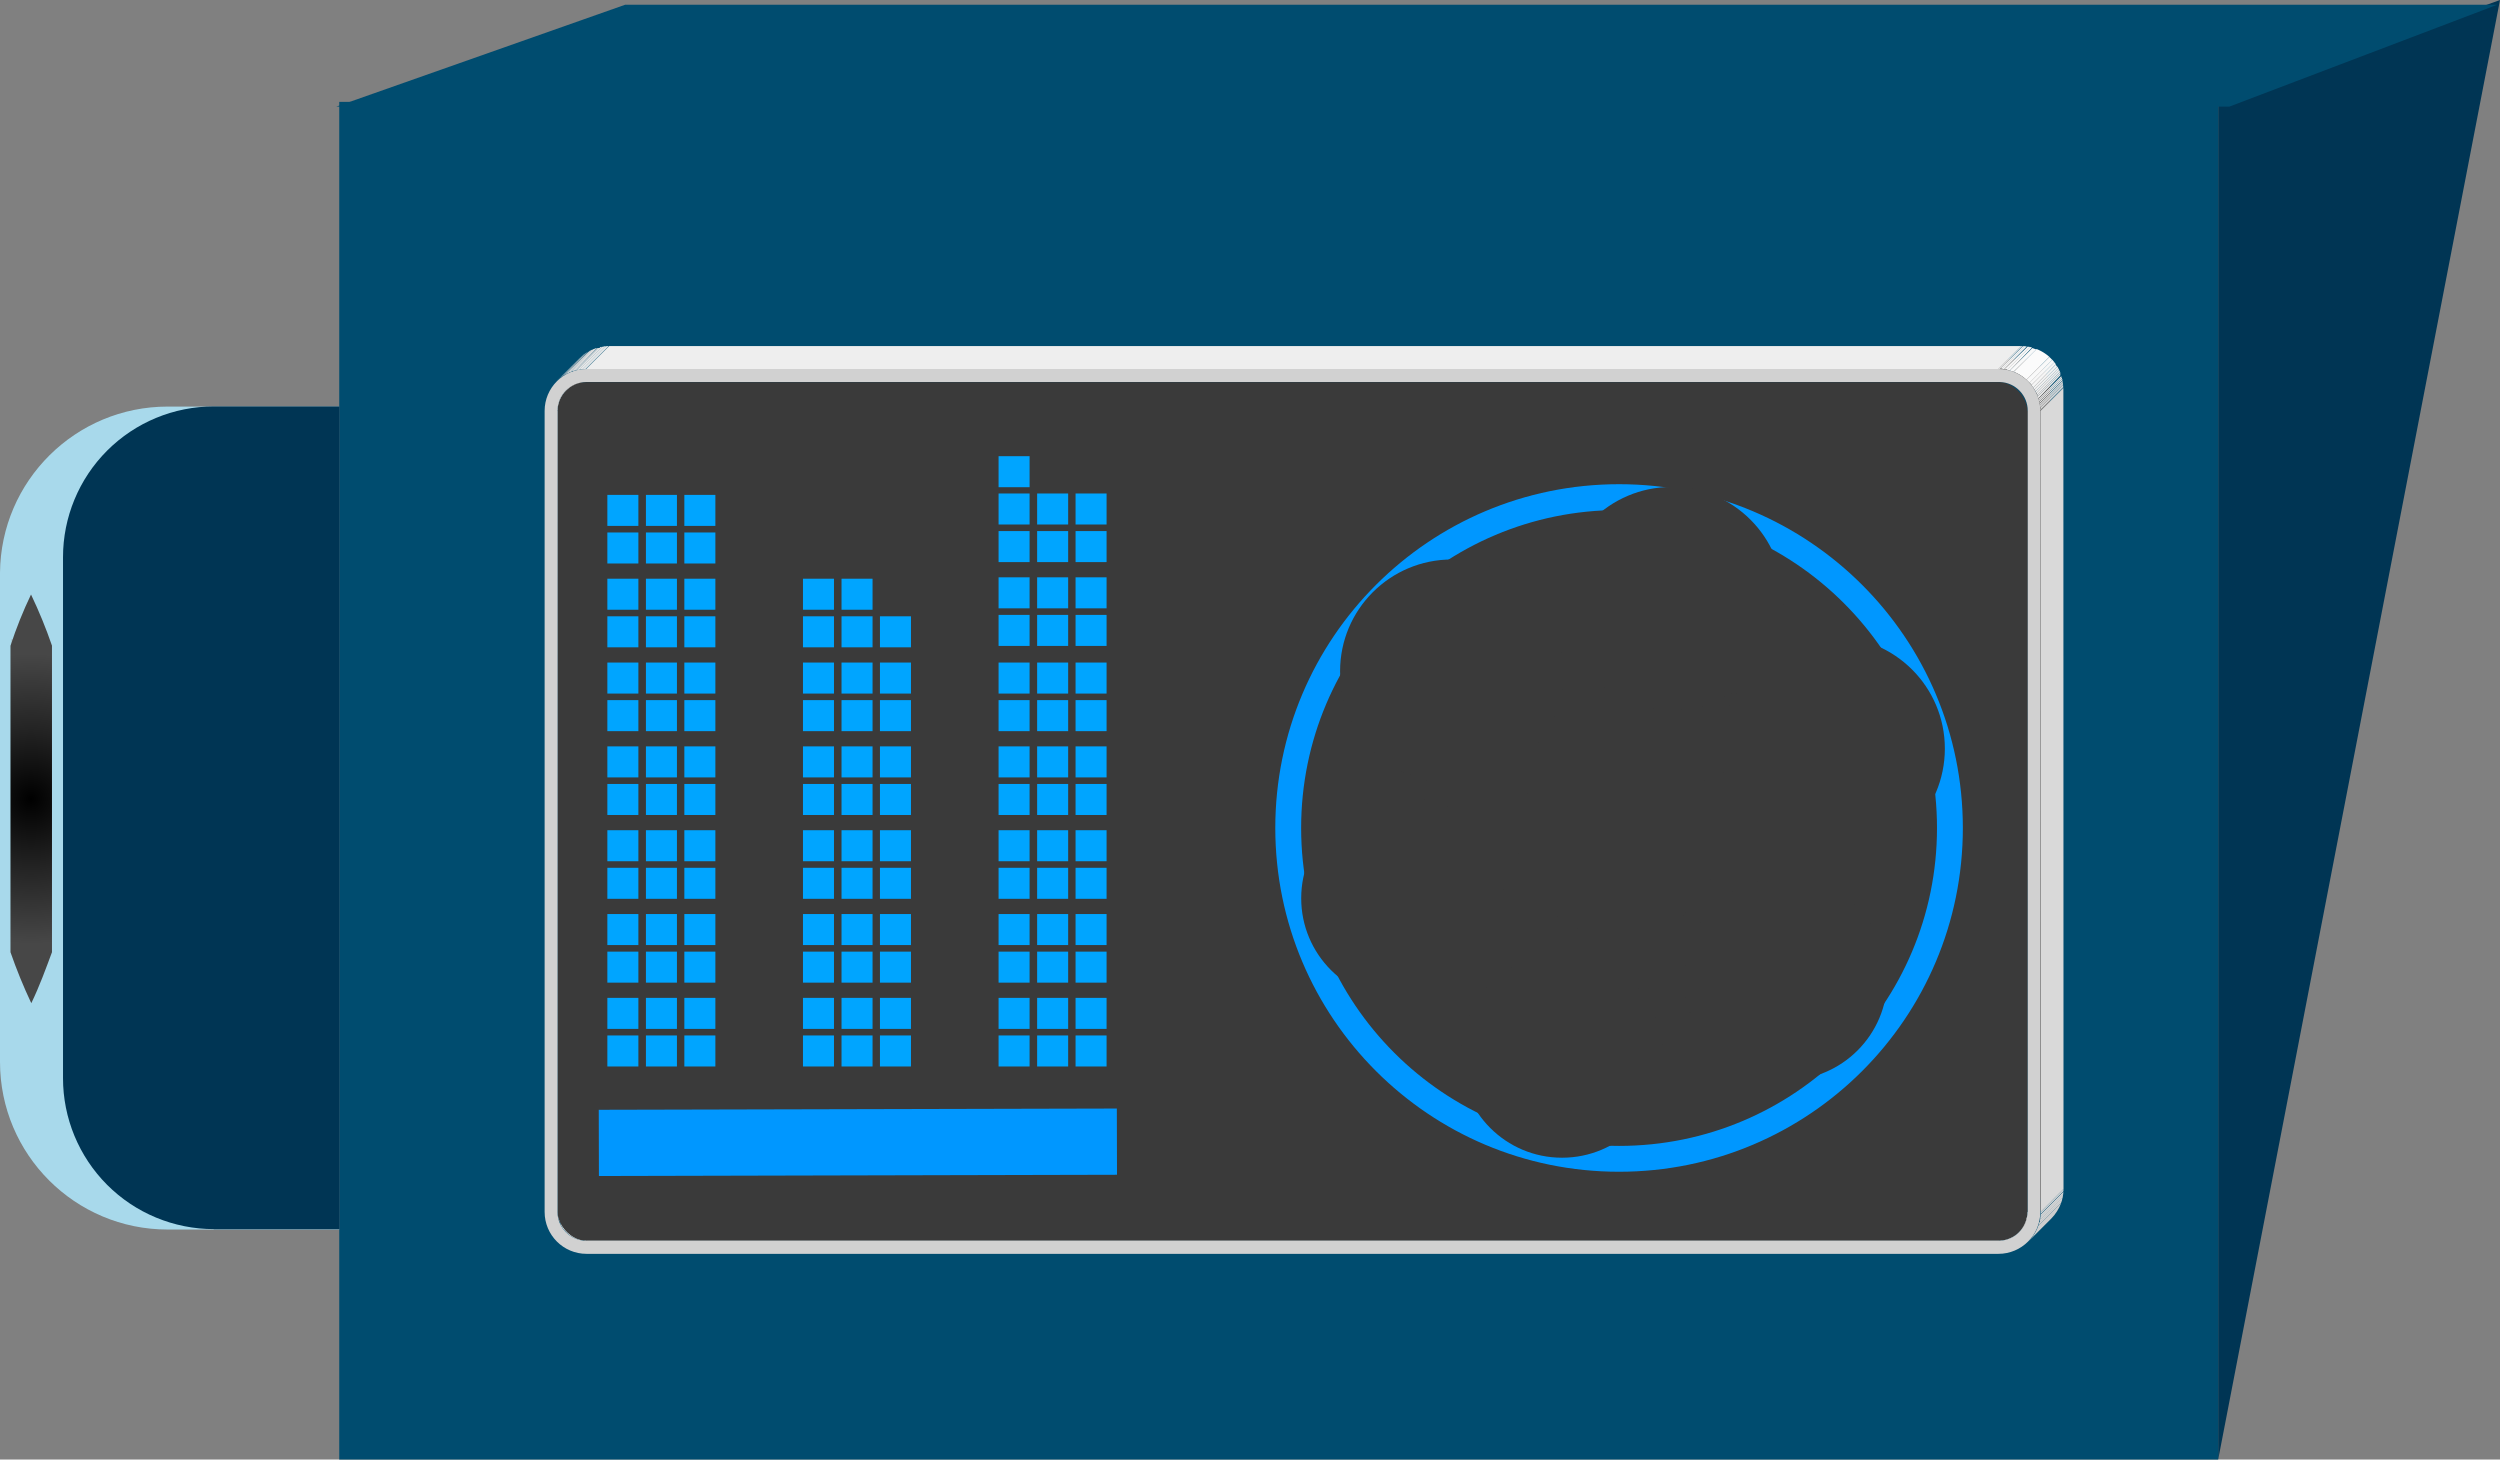 <svg id="e5bzltuqycpk1"
    xmlns="http://www.w3.org/2000/svg"
    xmlns:xlink="http://www.w3.org/1999/xlink" viewBox="0 0 178.93 104.46" shape-rendering="geometricPrecision" text-rendering="geometricPrecision">
    <rect x="0" y="0" width="178.93" height="104.46" fill="#808080" stroke="none"/>
    <style><![CDATA[#e5bzltuqycpk192 {animation: e5bzltuqycpk192_c_o 2000ms linear infinite normal forwards}@keyframes e5bzltuqycpk192_c_o { 0% {opacity: 1;animation-timing-function: step-end} 15% {opacity: 0;animation-timing-function: step-end} 30% {opacity: 1;animation-timing-function: step-end} 57% {opacity: 1;animation-timing-function: step-end} 72% {opacity: 0;animation-timing-function: step-end} 87% {opacity: 1} 100% {opacity: 1} }#e5bzltuqycpk199 {animation: e5bzltuqycpk199_c_o 2000ms linear infinite normal forwards}@keyframes e5bzltuqycpk199_c_o { 0% {opacity: 1} 9.5% {opacity: 1} 10% {opacity: 1;animation-timing-function: step-end} 25% {opacity: 0;animation-timing-function: step-end} 40% {opacity: 1;animation-timing-function: step-end} 65% {opacity: 1} 65.5% {opacity: 1;animation-timing-function: step-end} 80.5% {opacity: 0;animation-timing-function: step-end} 95.5% {opacity: 1} 100% {opacity: 1} }#e5bzltuqycpk206 {animation: e5bzltuqycpk206_c_o 2000ms linear infinite normal forwards}@keyframes e5bzltuqycpk206_c_o { 0% {opacity: 1} 20% {opacity: 1} 20.5% {opacity: 1;animation-timing-function: step-end} 35.5% {opacity: 0;animation-timing-function: step-end} 50.5% {opacity: 1} 100% {opacity: 1} }#e5bzltuqycpk213 {animation: e5bzltuqycpk213_c_o 2000ms linear infinite normal forwards}@keyframes e5bzltuqycpk213_c_o { 0% {opacity: 1} 10% {opacity: 1} 10.5% {opacity: 1;animation-timing-function: step-end} 25.5% {opacity: 0;animation-timing-function: step-end} 40.5% {opacity: 1;animation-timing-function: step-end} 65% {opacity: 1} 65.5% {opacity: 1;animation-timing-function: step-end} 80.5% {opacity: 0;animation-timing-function: step-end} 95.5% {opacity: 1} 100% {opacity: 1} }#e5bzltuqycpk220 {animation: e5bzltuqycpk220_c_o 2000ms linear infinite normal forwards}@keyframes e5bzltuqycpk220_c_o { 0% {opacity: 1} 17% {opacity: 1} 37% {opacity: 1} 37.5% {opacity: 1;animation-timing-function: step-end} 52.5% {opacity: 0;animation-timing-function: step-end} 67.5% {opacity: 1} 100% {opacity: 1} }#e5bzltuqycpk227 {animation: e5bzltuqycpk227_c_o 2000ms linear infinite normal forwards}@keyframes e5bzltuqycpk227_c_o { 0% {opacity: 1} 15% {opacity: 1} 15.5% {opacity: 1;animation-timing-function: step-end} 23% {opacity: 1} 30.5% {opacity: 0;animation-timing-function: step-end} 45.5% {opacity: 1} 100% {opacity: 1} }#e5bzltuqycpk234 {animation: e5bzltuqycpk234_c_o 2000ms linear infinite normal forwards}@keyframes e5bzltuqycpk234_c_o { 0% {opacity: 1} 20% {opacity: 1} 20.5% {opacity: 1;animation-timing-function: step-end} 35.5% {opacity: 0;animation-timing-function: step-end} 50.5% {opacity: 1} 100% {opacity: 1} }#e5bzltuqycpk306 {animation: e5bzltuqycpk306_c_o 2000ms linear infinite normal forwards}@keyframes e5bzltuqycpk306_c_o { 0% {opacity: 1} 0.5% {opacity: 1;animation-timing-function: step-end} 15.5% {opacity: 0;animation-timing-function: step-end} 30.5% {opacity: 1;animation-timing-function: step-end} 55% {opacity: 1} 55.5% {opacity: 1;animation-timing-function: step-end} 70.5% {opacity: 0;animation-timing-function: step-end} 85.5% {opacity: 1} 100% {opacity: 1} }#e5bzltuqycpk328 {animation: e5bzltuqycpk328_c_o 2000ms linear infinite normal forwards}@keyframes e5bzltuqycpk328_c_o { 0% {opacity: 1} 10% {opacity: 1;animation-timing-function: step-end} 25% {opacity: 0;animation-timing-function: step-end} 40% {opacity: 1} 100% {opacity: 1} }#e5bzltuqycpk329 {animation: e5bzltuqycpk329_c_o 2000ms linear infinite normal forwards}@keyframes e5bzltuqycpk329_c_o { 0% {opacity: 1} 50% {opacity: 1;animation-timing-function: step-end} 65% {opacity: 0;animation-timing-function: step-end} 80% {opacity: 1} 100% {opacity: 1} }#e5bzltuqycpk330 {animation: e5bzltuqycpk330_c_o 2000ms linear infinite normal forwards}@keyframes e5bzltuqycpk330_c_o { 0% {opacity: 1;animation-timing-function: step-end} 15% {opacity: 0;animation-timing-function: step-end} 30% {opacity: 1} 100% {opacity: 1} }#e5bzltuqycpk331 {animation: e5bzltuqycpk331_c_o 2000ms linear infinite normal forwards}@keyframes e5bzltuqycpk331_c_o { 0% {opacity: 1} 60% {opacity: 1;animation-timing-function: step-end} 75% {opacity: 0;animation-timing-function: step-end} 90% {opacity: 1} 100% {opacity: 1} }#e5bzltuqycpk332 {animation: e5bzltuqycpk332_c_o 2000ms linear infinite normal forwards}@keyframes e5bzltuqycpk332_c_o { 0% {opacity: 1} 20% {opacity: 1;animation-timing-function: step-end} 35% {opacity: 0;animation-timing-function: step-end} 50% {opacity: 1} 100% {opacity: 1} }#e5bzltuqycpk333 {animation: e5bzltuqycpk333_c_o 2000ms linear infinite normal forwards}@keyframes e5bzltuqycpk333_c_o { 0% {opacity: 1} 40% {opacity: 1;animation-timing-function: step-end} 55% {opacity: 0;animation-timing-function: step-end} 70% {opacity: 1} 100% {opacity: 1} }#e5bzltuqycpk334 {animation: e5bzltuqycpk334_c_o 2000ms linear infinite normal forwards}@keyframes e5bzltuqycpk334_c_o { 0% {opacity: 1} 30% {opacity: 1;animation-timing-function: step-end} 45% {opacity: 0;animation-timing-function: step-end} 60% {opacity: 1} 100% {opacity: 1} }]]></style>
    <defs>
        <radialGradient id="e5bzltuqycpk190-fill" cx="0" cy="0" r="10.4" spreadMethod="pad" gradientUnits="userSpaceOnUse" gradientTransform="matrix(1 0 0 -1 424.4 505.43)">
            <stop id="e5bzltuqycpk190-fill-0" offset="0%" stop-color="rgb(0,0,0)"/>
            <stop id="e5bzltuqycpk190-fill-1" offset="47%" stop-color="rgb(35,35,35)"/>
            <stop id="e5bzltuqycpk190-fill-2" offset="100%" stop-color="rgb(71,71,71)"/>
        </radialGradient>
    </defs>
    <polygon id="e5bzltuqycpk2" points="178.93,0 158.76,104.46 158.76,7.29 178.93,0" fill="rgb(0,53,84)" stroke="none" stroke-width="1"/>
    <rect id="e5bzltuqycpk3" width="134.48" height="97.17" rx="0" ry="0" transform="matrix(1 0 0 1 24.28 7.29)" fill="rgb(0,76,111)" stroke="none" stroke-width="1"/>
    <g id="e5bzltuqycpk4" clip-path="url(#e5bzltuqycpk29)">
        <g id="e5bzltuqycpk5">
            <path id="e5bzltuqycpk6" d="M462.1,535L463.74,533.36L463.74,533.43L462.1,535.07L462.1,535" transform="matrix(1 0 0 1 -422.18 -448.26)" fill="rgb(218,218,218)" stroke="none" stroke-width="1"/>
            <path id="e5bzltuqycpk7" d="M462.1,535.07L463.74,533.43L463.74,533.53L462.1,535.17L462.1,535.07" transform="matrix(1 0 0 1 -422.18 -448.26)" fill="rgb(220,220,220)" stroke="none" stroke-width="1"/>
            <path id="e5bzltuqycpk8" d="M462.1,535.17L463.74,533.53L463.74,533.62L462.1,535.26L462.1,535.17" transform="matrix(1 0 0 1 -422.18 -448.26)" fill="rgb(222,222,222)" stroke="none" stroke-width="1"/>
            <path id="e5bzltuqycpk9" d="M462.11,535.26L463.75,533.62L463.75,533.71L462.11,535.35L462.11,535.26" transform="matrix(1 0 0 1 -422.18 -448.26)" fill="rgb(224,224,224)" stroke="none" stroke-width="1"/>
            <path id="e5bzltuqycpk10" d="M462.13,535.35L463.77,533.71L463.77,533.8L462.14,535.44C462.13,535.411,462.13,535.379,462.14,535.35" transform="matrix(1 0 0 1 -422.18 -448.26)" fill="rgb(226,226,226)" stroke="none" stroke-width="1"/>
            <path id="e5bzltuqycpk11" d="M462.15,535.44L463.78,533.8L463.78,533.89L462.14,535.53C462.13,535.501,462.13,535.469,462.14,535.44" transform="matrix(1 0 0 1 -422.18 -448.26)" fill="rgb(228,228,228)" stroke="none" stroke-width="1"/>
            <path id="e5bzltuqycpk12" d="M462.17,535.53L463.81,533.89C463.8,533.919,463.8,533.951,463.81,533.98L462.17,535.62L462.17,535.53" transform="matrix(1 0 0 1 -422.18 -448.26)" fill="rgb(231,231,231)" stroke="none" stroke-width="1"/>
            <path id="e5bzltuqycpk13" d="M462.19,535.62L463.83,533.98L463.83,534.06L462.19,535.7L462.19,535.62" transform="matrix(1 0 0 1 -422.18 -448.26)" fill="rgb(233,233,233)" stroke="none" stroke-width="1"/>
            <path id="e5bzltuqycpk14" d="M462.22,535.7L463.86,534.06L463.86,534.15L462.31,535.81C462.3,535.781,462.3,535.749,462.31,535.72" transform="matrix(1 0 0 1 -422.18 -448.26)" fill="rgb(235,235,235)" stroke="none" stroke-width="1"/>
            <path id="e5bzltuqycpk15" d="M462.31,535.81L463.94,534.17L463.94,534.26L462.31,535.88C462.3,535.851,462.3,535.819,462.31,535.79" transform="matrix(1 0 0 1 -422.18 -448.26)" fill="rgb(237,237,237)" stroke="none" stroke-width="1"/>
            <path id="e5bzltuqycpk16" d="M462.31,535.88L463.94,534.24L463.94,534.33L462.31,536L462.31,535.91" transform="matrix(1 0 0 1 -422.18 -448.26)" fill="rgb(239,239,239)" stroke="none" stroke-width="1"/>
            <path id="e5bzltuqycpk17" d="M462.31,536L463.95,534.36L464,534.45L462.37,536.09L462.31,536" transform="matrix(1 0 0 1 -422.18 -448.26)" fill="rgb(241,241,241)" stroke="none" stroke-width="1"/>
            <path id="e5bzltuqycpk18" d="M462.4,536.06L464.03,534.42C464.046,534.458,464.07,534.492,464.1,534.52L462.46,536.16L462.4,536.06" transform="matrix(1 0 0 1 -422.18 -448.26)" fill="rgb(243,243,243)" stroke="none" stroke-width="1"/>
            <path id="e5bzltuqycpk19" d="M462.46,536.16L464.1,534.52L464.17,534.63L462.54,536.27C462.51,536.236,462.483,536.199,462.46,536.16" transform="matrix(1 0 0 1 -422.18 -448.26)" fill="rgb(245,245,245)" stroke="none" stroke-width="1"/>
            <path id="e5bzltuqycpk20" d="M462.54,536.27L464.17,534.63L464.27,534.75L462.64,536.38C462.599,536.351,462.565,536.313,462.54,536.27" transform="matrix(1 0 0 1 -422.18 -448.26)" fill="rgb(247,247,247)" stroke="none" stroke-width="1"/>
            <path id="e5bzltuqycpk21" d="M462.64,536.38L464.27,534.75L464.42,534.89L462.78,536.53L462.64,536.38" transform="matrix(1 0 0 1 -422.18 -448.26)" fill="rgb(249,249,249)" stroke="none" stroke-width="1"/>
            <path id="e5bzltuqycpk22" d="M462.78,536.53L464.42,534.89C464.602,535.061,464.816,535.194,465.05,535.28L463.41,536.92C463.181,536.824,462.968,536.692,462.78,536.53" transform="matrix(1 0 0 1 -422.18 -448.26)" fill="rgb(251,251,251)" stroke="none" stroke-width="1"/>
            <path id="e5bzltuqycpk23" d="M463.41,536.92L465.05,535.28L465.24,535.34L463.6,537L463.41,536.94" transform="matrix(1 0 0 1 -422.18 -448.26)" fill="rgb(249,249,249)" stroke="none" stroke-width="1"/>
            <path id="e5bzltuqycpk24" d="M463.6,537L465.24,535.36L465.39,535.36L463.75,537L463.6,537" transform="matrix(1 0 0 1 -422.18 -448.26)" fill="rgb(247,247,247)" stroke="none" stroke-width="1"/>
            <path id="e5bzltuqycpk25" d="M463.75,537L465.39,535.36L465.52,535.36L463.88,537L463.75,537" transform="matrix(1 0 0 1 -422.18 -448.26)" fill="rgb(245,245,245)" stroke="none" stroke-width="1"/>
            <path id="e5bzltuqycpk26" d="M463.88,537L465.52,535.36L465.64,535.36L464,537L463.88,537" transform="matrix(1 0 0 1 -422.18 -448.26)" fill="rgb(243,243,243)" stroke="none" stroke-width="1"/>
            <path id="e5bzltuqycpk27" d="M464,537.05L465.64,535.41L465.74,535.41L464.11,537.05L464,537.05" transform="matrix(1 0 0 1 -422.18 -448.26)" fill="rgb(241,241,241)" stroke="none" stroke-width="1"/>
            <path id="e5bzltuqycpk28" d="M464.11,537.06L465.74,535.42L465.8,535.42L464.16,537.06L464.16,537.06" transform="matrix(1 0 0 1 -422.18 -448.26)" fill="rgb(239,239,239)" stroke="none" stroke-width="1"/>
        </g>
        <clipPath id="e5bzltuqycpk29" transform="matrix(1 0 0 1 -422.18 -448.26)">
            <path id="e5bzltuqycpk30" d="M462.1,535L463.74,533.36C463.74,534.498,464.662,535.42,465.8,535.42L464.16,537.06C463.022,537.06,462.1,536.138,462.1,535Z" fill="none" stroke="none" stroke-width="1"/>
        </clipPath>
    </g>
    <polygon id="e5bzltuqycpk31" points="39.9,29.41 41.54,27.77 41.55,85.1 39.92,86.74 39.9,29.41" fill="rgb(217,217,217)" stroke="none" stroke-width="1"/>
    <g id="e5bzltuqycpk32" clip-path="url(#e5bzltuqycpk41)">
        <g id="e5bzltuqycpk33">
            <path id="e5bzltuqycpk34" d="M462.68,476.21L464.31,474.57C464.092,474.781,463.927,475.042,463.83,475.33L462.19,477C462.287,476.712,462.452,476.451,462.67,476.24" transform="matrix(1 0 0 1 -422.18 -448.26)" fill="rgb(206,206,206)" stroke="none" stroke-width="1"/>
            <path id="e5bzltuqycpk35" d="M462.2,477L463.84,475.36L463.78,475.54L462.15,477.18C462.14,477.12,462.14,477.06,462.15,477" transform="matrix(1 0 0 1 -422.18 -448.26)" fill="rgb(208,208,208)" stroke="none" stroke-width="1"/>
            <path id="e5bzltuqycpk36" d="M462.15,477.15L463.78,475.51L463.78,475.65L462.14,477.29C462.13,477.244,462.13,477.196,462.14,477.15" transform="matrix(1 0 0 1 -422.18 -448.26)" fill="rgb(210,210,210)" stroke="none" stroke-width="1"/>
            <path id="e5bzltuqycpk37" d="M462.11,477.29L463.75,475.65L463.75,475.78L462.12,477.41L462.12,477.29" transform="matrix(1 0 0 1 -422.18 -448.26)" fill="rgb(212,212,212)" stroke="none" stroke-width="1"/>
            <path id="e5bzltuqycpk38" d="M462.1,477.41L463.73,475.78L463.73,475.89L462.09,477.53L462.09,477.41" transform="matrix(1 0 0 1 -422.18 -448.26)" fill="rgb(214,214,214)" stroke="none" stroke-width="1"/>
            <path id="e5bzltuqycpk39" d="M462.08,477.53L463.72,475.89L463.72,476L462.08,477.64L462.08,477.53" transform="matrix(1 0 0 1 -422.18 -448.26)" fill="rgb(216,216,216)" stroke="none" stroke-width="1"/>
            <path id="e5bzltuqycpk40" d="M462.08,477.64L463.72,476L463.72,476L462.08,477.64L462.08,477.64" transform="matrix(1 0 0 1 -422.18 -448.26)" fill="rgb(218,218,218)" stroke="none" stroke-width="1"/>
        </g>
        <clipPath id="e5bzltuqycpk41" transform="matrix(1 0 0 1 -422.18 -448.26)">
            <path id="e5bzltuqycpk42" d="M462.68,476.21L464.31,474.57C463.918,474.954,463.701,475.482,463.71,476.03L462.07,477.67C462.064,477.12,462.285,476.592,462.68,476.21Z" fill="none" stroke="none" stroke-width="1"/>
        </clipPath>
    </g>
    <g id="e5bzltuqycpk43" clip-path="url(#e5bzltuqycpk61)">
        <g id="e5bzltuqycpk44">
            <path id="e5bzltuqycpk45" d="M462.68,476.21L464.31,474.57L464.41,474.48L462.77,476.11L462.67,476.21" transform="matrix(1 0 0 1 -422.18 -448.26)" fill="rgb(58,58,58)" stroke="none" stroke-width="1"/>
            <path id="e5bzltuqycpk46" d="M462.78,476.11L464.42,474.48L464.54,474.38L462.9,476L462.78,476.09" transform="matrix(1 0 0 1 -422.18 -448.26)" fill="rgb(59,59,59)" stroke="none" stroke-width="1"/>
            <path id="e5bzltuqycpk47" d="M462.9,476L464.54,474.36L464.64,474.29L463,476L462.9,476.07" transform="matrix(1 0 0 1 -422.18 -448.26)" fill="rgb(59,59,59)" stroke="none" stroke-width="1"/>
            <path id="e5bzltuqycpk48" d="M463,476L464.64,474.36L464.73,474.3L463.1,475.94L463,476" transform="matrix(1 0 0 1 -422.18 -448.26)" fill="rgb(60,60,60)" stroke="none" stroke-width="1"/>
            <path id="e5bzltuqycpk49" d="M463.1,475.89L464.73,474.25L464.83,474.25L463.19,475.81L463.1,475.81" transform="matrix(1 0 0 1 -422.18 -448.26)" fill="rgb(60,60,60)" stroke="none" stroke-width="1"/>
            <path id="e5bzltuqycpk50" d="M463.19,475.81L464.83,474.17L464.92,474.17L463.31,475.81L463.22,475.81" transform="matrix(1 0 0 1 -422.18 -448.26)" fill="rgb(61,61,61)" stroke="none" stroke-width="1"/>
            <path id="e5bzltuqycpk51" d="M463.31,475.81L464.95,474.17L465,474.17L463.37,475.8L463.28,475.8" transform="matrix(1 0 0 1 -422.18 -448.26)" fill="rgb(61,61,61)" stroke="none" stroke-width="1"/>
            <path id="e5bzltuqycpk52" d="M463.37,475.75L465,474.12L465.09,474.12L463.45,475.76L463.37,475.76" transform="matrix(1 0 0 1 -422.18 -448.26)" fill="rgb(62,62,62)" stroke="none" stroke-width="1"/>
            <path id="e5bzltuqycpk53" d="M463.45,475.72L465.09,474.08L465.18,474.08L463.54,475.71L463.45,475.71" transform="matrix(1 0 0 1 -422.18 -448.26)" fill="rgb(62,62,62)" stroke="none" stroke-width="1"/>
            <path id="e5bzltuqycpk54" d="M463.54,475.69L465.18,474.06L465.27,474.06L463.63,475.7L463.54,475.7" transform="matrix(1 0 0 1 -422.18 -448.26)" fill="rgb(63,63,63)" stroke="none" stroke-width="1"/>
            <path id="e5bzltuqycpk55" d="M463.63,475.67L465.31,474.03L465.39,474.03L463.76,475.67L463.67,475.67" transform="matrix(1 0 0 1 -422.18 -448.26)" fill="rgb(64,64,64)" stroke="none" stroke-width="1"/>
            <path id="e5bzltuqycpk56" d="M463.72,475.65L465.31,474.01L465.4,474.01L463.76,475.65L463.68,475.65" transform="matrix(1 0 0 1 -422.18 -448.26)" fill="rgb(64,64,64)" stroke="none" stroke-width="1"/>
            <path id="e5bzltuqycpk57" d="M463.8,475.63L465.44,473.99L465.53,473.99L463.9,475.63L463.8,475.63" transform="matrix(1 0 0 1 -422.18 -448.26)" fill="rgb(65,65,65)" stroke="none" stroke-width="1"/>
            <path id="e5bzltuqycpk58" d="M463.9,475.62L465.53,473.98L465.63,473.98L464,475.62L463.91,475.62" transform="matrix(1 0 0 1 -422.18 -448.26)" fill="rgb(65,65,65)" stroke="none" stroke-width="1"/>
            <path id="e5bzltuqycpk59" d="M464,475.61L465.64,473.97L465.74,473.97L464.1,475.61L464,475.61" transform="matrix(1 0 0 1 -422.18 -448.26)" fill="rgb(66,66,66)" stroke="none" stroke-width="1"/>
            <path id="e5bzltuqycpk60" d="M464.09,475.61L465.73,473.97L465.73,473.97L464.09,475.6L464.04,475.6" transform="matrix(1 0 0 1 -422.18 -448.26)" fill="rgb(66,66,66)" stroke="none" stroke-width="1"/>
        </g>
        <clipPath id="e5bzltuqycpk61" transform="matrix(1 0 0 1 -422.18 -448.26)">
            <path id="e5bzltuqycpk62" d="M465.78,474L464.14,475.63C463.59,475.624,463.062,475.845,462.68,476.24L464.31,474.6C464.696,474.206,465.228,473.989,465.78,474Z" fill="none" stroke="none" stroke-width="1"/>
        </clipPath>
    </g>
    <g id="e5bzltuqycpk63" clip-path="url(#e5bzltuqycpk81)">
        <g id="e5bzltuqycpk64">
            <path id="e5bzltuqycpk65" d="M462,475.55L463.64,473.91L463.79,473.77L462.15,475.41L462,475.55" transform="matrix(1 0 0 1 -422.18 -448.26)" fill="rgb(208,208,208)" stroke="none" stroke-width="1"/>
            <path id="e5bzltuqycpk66" d="M462.17,475.41L463.81,473.81L463.97,473.68L462.31,475.28L462.15,475.41" transform="matrix(1 0 0 1 -422.18 -448.26)" fill="rgb(210,210,210)" stroke="none" stroke-width="1"/>
            <path id="e5bzltuqycpk67" d="M462.31,475.28L463.95,473.64L464.1,473.53L462.46,475.17L462.31,475.28" transform="matrix(1 0 0 1 -422.18 -448.26)" fill="rgb(212,212,212)" stroke="none" stroke-width="1"/>
            <path id="e5bzltuqycpk68" d="M462.48,475.17L464.12,473.53L464.26,473.44L462.62,475.08L462.48,475.17" transform="matrix(1 0 0 1 -422.18 -448.26)" fill="rgb(214,214,214)" stroke="none" stroke-width="1"/>
            <path id="e5bzltuqycpk69" d="M462.62,475.08L464.31,473.44L464.45,473.37L462.81,475L462.67,475.07" transform="matrix(1 0 0 1 -422.18 -448.26)" fill="rgb(216,216,216)" stroke="none" stroke-width="1"/>
            <path id="e5bzltuqycpk70" d="M462.76,475L464.4,473.36L464.52,473.29L462.89,474.93L462.76,475" transform="matrix(1 0 0 1 -422.18 -448.26)" fill="rgb(218,218,218)" stroke="none" stroke-width="1"/>
            <path id="e5bzltuqycpk71" d="M462.89,474.94L464.52,473.3L464.65,473.3L463,474.94L462.87,474.94" transform="matrix(1 0 0 1 -422.18 -448.26)" fill="rgb(220,220,220)" stroke="none" stroke-width="1"/>
            <path id="e5bzltuqycpk72" d="M463,474.89L464.63,473.25L464.76,473.25L463.12,474.81L463,474.81" transform="matrix(1 0 0 1 -422.18 -448.26)" fill="rgb(222,222,222)" stroke="none" stroke-width="1"/>
            <path id="e5bzltuqycpk73" d="M463.14,474.81L464.78,473.17L464.91,473.17L463.31,474.81L463.18,474.81" transform="matrix(1 0 0 1 -422.18 -448.26)" fill="rgb(224,224,224)" stroke="none" stroke-width="1"/>
            <path id="e5bzltuqycpk74" d="M463.31,474.81L464.95,473.17L465.07,473.17L463.4,474.81L463.31,474.81" transform="matrix(1 0 0 1 -422.18 -448.26)" fill="rgb(226,226,226)" stroke="none" stroke-width="1"/>
            <path id="e5bzltuqycpk75" d="M463.4,474.81L465.03,473.17L465.16,473.17L463.52,474.81L463.4,474.81" transform="matrix(1 0 0 1 -422.18 -448.26)" fill="rgb(228,228,228)" stroke="none" stroke-width="1"/>
            <path id="e5bzltuqycpk76" d="M463.52,474.73L465.16,473.09L465.29,473.09L463.65,474.73L463.52,474.73" transform="matrix(1 0 0 1 -422.18 -448.26)" fill="rgb(231,231,231)" stroke="none" stroke-width="1"/>
            <path id="e5bzltuqycpk77" d="M463.65,474.71L465.31,473.07L465.44,473.07L463.81,474.71L463.67,474.71" transform="matrix(1 0 0 1 -422.18 -448.26)" fill="rgb(233,233,233)" stroke="none" stroke-width="1"/>
            <path id="e5bzltuqycpk78" d="M463.79,474.69L465.42,473.05L465.56,473.05L463.92,474.69L463.79,474.69" transform="matrix(1 0 0 1 -422.18 -448.26)" fill="rgb(235,235,235)" stroke="none" stroke-width="1"/>
            <path id="e5bzltuqycpk79" d="M463.92,474.68L465.56,473.04L465.7,473.04L464.07,474.68L463.92,474.68" transform="matrix(1 0 0 1 -422.18 -448.26)" fill="rgb(237,237,237)" stroke="none" stroke-width="1"/>
            <path id="e5bzltuqycpk80" d="M464.07,474.67L465.7,473L465.78,473L464.14,474.64L464.07,474.64" transform="matrix(1 0 0 1 -422.18 -448.26)" fill="rgb(239,239,239)" stroke="none" stroke-width="1"/>
        </g>
        <clipPath id="e5bzltuqycpk81" transform="matrix(1 0 0 1 -422.18 -448.26)">
            <path id="e5bzltuqycpk82" d="M462,475.55L463.64,473.91C464.202,473.347,464.965,473.031,465.76,473.03L464.12,474.67C463.325,474.671,462.562,474.987,462,475.55Z" fill="none" stroke="none" stroke-width="1"/>
        </clipPath>
    </g>
    <polygon id="e5bzltuqycpk83" points="41.98,88.8 43.62,87.16 144.69,87.16 143.05,88.8 41.98,88.8" fill="rgb(238,238,238)" stroke="none" stroke-width="1"/>
    <g id="e5bzltuqycpk84" clip-path="url(#e5bzltuqycpk102)">
        <g id="e5bzltuqycpk85">
            <path id="e5bzltuqycpk86" d="M565.23,537.06L566.87,535.42L566.87,535.42L565.26,537.06L565.26,537.06" transform="matrix(1 0 0 1 -422.18 -448.26)" fill="rgb(239,239,239)" stroke="none" stroke-width="1"/>
            <path id="e5bzltuqycpk87" d="M565.31,537.06L566.95,535.42L567.05,535.42L565.41,537.06L565.31,537.06" transform="matrix(1 0 0 1 -422.18 -448.26)" fill="rgb(237,237,237)" stroke="none" stroke-width="1"/>
            <path id="e5bzltuqycpk88" d="M565.38,537.05L567.02,535.41L567.11,535.41L565.48,537.05L565.38,537.05" transform="matrix(1 0 0 1 -422.18 -448.26)" fill="rgb(235,235,235)" stroke="none" stroke-width="1"/>
            <path id="e5bzltuqycpk89" d="M565.48,537L567.11,535.36L567.21,535.36L565.57,537L565.48,537" transform="matrix(1 0 0 1 -422.18 -448.26)" fill="rgb(233,233,233)" stroke="none" stroke-width="1"/>
            <path id="e5bzltuqycpk90" d="M565.57,537L567.21,535.36L567.29,535.36L565.66,537L565.57,537" transform="matrix(1 0 0 1 -422.18 -448.26)" fill="rgb(231,231,231)" stroke="none" stroke-width="1"/>
            <path id="e5bzltuqycpk91" d="M565.66,537L567.29,535.36L567.38,535.36L565.74,537L565.66,537" transform="matrix(1 0 0 1 -422.18 -448.26)" fill="rgb(228,228,228)" stroke="none" stroke-width="1"/>
            <path id="e5bzltuqycpk92" d="M565.74,537L567.38,535.36L567.47,535.36L565.83,537L565.74,537" transform="matrix(1 0 0 1 -422.18 -448.26)" fill="rgb(226,226,226)" stroke="none" stroke-width="1"/>
            <path id="e5bzltuqycpk93" d="M565.83,537L567.47,535.36L567.56,535.36L565.92,537L565.83,537" transform="matrix(1 0 0 1 -422.18 -448.26)" fill="rgb(224,224,224)" stroke="none" stroke-width="1"/>
            <path id="e5bzltuqycpk94" d="M565.92,536.94L567.56,535.3L567.64,535.3L566,536.94L565.92,536.94" transform="matrix(1 0 0 1 -422.18 -448.26)" fill="rgb(222,222,222)" stroke="none" stroke-width="1"/>
            <path id="e5bzltuqycpk95" d="M566,536.91L567.64,535.27L567.73,535.27L566.09,536.91L566,536.91" transform="matrix(1 0 0 1 -422.18 -448.26)" fill="rgb(220,220,220)" stroke="none" stroke-width="1"/>
            <path id="e5bzltuqycpk96" d="M566.09,536.87L567.73,535.23L567.82,535.23L566.18,536.81L566.09,536.86" transform="matrix(1 0 0 1 -422.18 -448.26)" fill="rgb(218,218,218)" stroke="none" stroke-width="1"/>
            <path id="e5bzltuqycpk97" d="M566.18,536.81L567.82,535.18L567.91,535.12L566.31,536.81L566.21,536.81" transform="matrix(1 0 0 1 -422.18 -448.26)" fill="rgb(216,216,216)" stroke="none" stroke-width="1"/>
            <path id="e5bzltuqycpk98" d="M566.31,536.81L567.94,535.17C567.977,535.158,568.011,535.137,568.04,535.11L566.4,536.75L566.31,536.81" transform="matrix(1 0 0 1 -422.18 -448.26)" fill="rgb(214,214,214)" stroke="none" stroke-width="1"/>
            <path id="e5bzltuqycpk99" d="M566.37,536.71L568.01,535.07L568.11,535L566.47,536.64L566.37,536.71" transform="matrix(1 0 0 1 -422.18 -448.26)" fill="rgb(212,212,212)" stroke="none" stroke-width="1"/>
            <path id="e5bzltuqycpk100" d="M566.47,536.64L568.11,535L568.23,534.91L566.59,536.55L566.47,536.64" transform="matrix(1 0 0 1 -422.18 -448.26)" fill="rgb(210,210,210)" stroke="none" stroke-width="1"/>
            <path id="e5bzltuqycpk101" d="M566.59,536.55L568.23,534.91L568.33,534.82L566.69,536.45L566.59,536.55" transform="matrix(1 0 0 1 -422.18 -448.26)" fill="rgb(208,208,208)" stroke="none" stroke-width="1"/>
        </g>
        <clipPath id="e5bzltuqycpk102" transform="matrix(1 0 0 1 -422.18 -448.26)">
            <path id="e5bzltuqycpk103" d="M568.31,534.81L566.67,536.44C566.284,536.83,565.758,537.049,565.21,537.05L566.85,535.41C567.396,535.406,567.919,535.191,568.31,534.81Z" fill="none" stroke="none" stroke-width="1"/>
        </clipPath>
    </g>
    <g id="e5bzltuqycpk104" clip-path="url(#e5bzltuqycpk113)">
        <g id="e5bzltuqycpk105">
            <path id="e5bzltuqycpk106" d="M567.31,535L568.95,533.36L568.95,533.36L567.31,535L567.31,535" transform="matrix(1 0 0 1 -422.18 -448.26)" fill="rgb(61,61,61)" stroke="none" stroke-width="1"/>
            <path id="e5bzltuqycpk107" d="M567.31,535L568.95,533.37L568.95,533.47L567.31,535.11L567.31,535" transform="matrix(1 0 0 1 -422.18 -448.26)" fill="rgb(60,60,60)" stroke="none" stroke-width="1"/>
            <path id="e5bzltuqycpk108" d="M567.31,535.13L568.95,533.49L568.95,533.61L567.31,535.25C567.3,535.211,567.3,535.169,567.31,535.13" transform="matrix(1 0 0 1 -422.18 -448.26)" fill="rgb(60,60,60)" stroke="none" stroke-width="1"/>
            <path id="e5bzltuqycpk109" d="M567.31,535.25L568.94,533.61L568.94,533.73L567.31,535.37L567.31,535.25" transform="matrix(1 0 0 1 -422.18 -448.26)" fill="rgb(59,59,59)" stroke="none" stroke-width="1"/>
            <path id="e5bzltuqycpk110" d="M567.31,535.37L568.95,533.73L568.95,533.87L567.32,535.51L567.32,535.37" transform="matrix(1 0 0 1 -422.18 -448.26)" fill="rgb(59,59,59)" stroke="none" stroke-width="1"/>
            <path id="e5bzltuqycpk111" d="M567.23,535.51L568.86,533.87C568.86,533.93,568.86,533.99,568.81,534.05L567.17,535.69L567.23,535.51" transform="matrix(1 0 0 1 -422.18 -448.26)" fill="rgb(58,58,58)" stroke="none" stroke-width="1"/>
            <path id="e5bzltuqycpk112" d="M567.17,535.69L568.81,534.05C568.703,534.336,568.54,534.598,568.33,534.82L566.69,536.45C566.901,536.233,567.065,535.974,567.17,535.69" transform="matrix(1 0 0 1 -422.18 -448.26)" fill="rgb(57,57,57)" stroke="none" stroke-width="1"/>
        </g>
        <clipPath id="e5bzltuqycpk113" transform="matrix(1 0 0 1 -422.18 -448.26)">
            <path id="e5bzltuqycpk114" d="M568.31,534.81L566.67,536.44C567.051,536.053,567.266,535.533,567.27,534.99L568.91,533.35C568.906,533.896,568.691,534.419,568.31,534.81Z" fill="none" stroke="none" stroke-width="1"/>
        </clipPath>
    </g>
    <g id="e5bzltuqycpk115" clip-path="url(#e5bzltuqycpk124)">
        <g id="e5bzltuqycpk116">
            <path id="e5bzltuqycpk117" d="M568.24,535L569.87,533.36L569.87,533.36L568.24,535L568.24,535" transform="matrix(1 0 0 1 -422.18 -448.26)" fill="rgb(218,218,218)" stroke="none" stroke-width="1"/>
            <path id="e5bzltuqycpk118" d="M568.24,535L569.87,533.36L569.87,533.51L568.23,535.15L568.23,535" transform="matrix(1 0 0 1 -422.18 -448.26)" fill="rgb(216,216,216)" stroke="none" stroke-width="1"/>
            <path id="e5bzltuqycpk119" d="M568.23,535.19L569.87,533.55L569.87,533.72L568.23,535.36L568.23,535.19" transform="matrix(1 0 0 1 -422.18 -448.26)" fill="rgb(214,214,214)" stroke="none" stroke-width="1"/>
            <path id="e5bzltuqycpk120" d="M568.21,535.36L569.85,533.72L569.85,533.9L568.21,535.54L568.21,535.36" transform="matrix(1 0 0 1 -422.18 -448.26)" fill="rgb(212,212,212)" stroke="none" stroke-width="1"/>
            <path id="e5bzltuqycpk121" d="M568.19,535.54L569.83,533.9L569.83,534.1L568.19,535.74L568.19,535.54" transform="matrix(1 0 0 1 -422.18 -448.26)" fill="rgb(210,210,210)" stroke="none" stroke-width="1"/>
            <path id="e5bzltuqycpk122" d="M568.14,535.74L569.78,534.1C569.758,534.188,569.731,534.275,569.7,534.36L568.06,536C568.091,535.915,568.118,535.828,568.14,535.74" transform="matrix(1 0 0 1 -422.18 -448.26)" fill="rgb(208,208,208)" stroke="none" stroke-width="1"/>
            <path id="e5bzltuqycpk123" d="M568.06,536L569.7,534.36C569.547,534.775,569.308,535.153,569,535.47L567.36,537.11C567.668,536.793,567.907,536.415,568.06,536" transform="matrix(1 0 0 1 -422.18 -448.26)" fill="rgb(206,206,206)" stroke="none" stroke-width="1"/>
        </g>
        <clipPath id="e5bzltuqycpk124" transform="matrix(1 0 0 1 -422.18 -448.26)">
            <path id="e5bzltuqycpk125" d="M569,535.47L567.36,537.11C567.92,536.55,568.237,535.792,568.24,535L569.87,533.36C569.869,534.15,569.557,534.909,569,535.47Z" fill="none" stroke="none" stroke-width="1"/>
        </clipPath>
    </g>
    <polygon id="e5bzltuqycpk126" points="41.96,27.35 43.6,25.71 144.67,25.71 143.03,27.35 41.96,27.35" fill="rgb(66,66,66)" stroke="none" stroke-width="1"/>
    <polygon id="e5bzltuqycpk127" points="145.09,29.41 146.73,27.77 146.75,85.1 145.11,86.74 145.09,29.41" fill="rgb(60,60,60)" stroke="none" stroke-width="1"/>
    <polygon id="e5bzltuqycpk128" points="41.96,26.41 43.6,24.77 144.67,24.77 143.03,26.41 41.96,26.41" fill="rgb(238,238,238)" stroke="none" stroke-width="1"/>
    <polygon id="e5bzltuqycpk129" points="146.04,29.41 147.68,27.77 147.69,85.1 146.06,86.74 146.04,29.41" fill="rgb(217,217,217)" stroke="none" stroke-width="1"/>
    <rect id="e5bzltuqycpk130" width="105.19" height="61.45" rx="2.06" ry="2.06" transform="matrix(1 0 0 1 39.91 27.35)" fill="rgb(58,58,58)" stroke="none" stroke-width="1"/>
    <g id="e5bzltuqycpk131" clip-path="url(#e5bzltuqycpk156)">
        <g id="e5bzltuqycpk132">
            <path id="e5bzltuqycpk133" d="M565.21,475.6L566.85,473.97L566.85,473.97L565.31,475.61L565.25,475.61" transform="matrix(1 0 0 1 -422.18 -448.26)" fill="rgb(66,66,66)" stroke="none" stroke-width="1"/>
            <path id="e5bzltuqycpk134" d="M565.31,475.61L566.94,473.97L567.05,473.97L565.41,475.61L565.31,475.61" transform="matrix(1 0 0 1 -422.18 -448.26)" fill="rgb(67,67,67)" stroke="none" stroke-width="1"/>
            <path id="e5bzltuqycpk135" d="M565.37,475.61L567,474L567.12,474L565.48,475.63L565.36,475.63" transform="matrix(1 0 0 1 -422.18 -448.26)" fill="rgb(68,68,68)" stroke="none" stroke-width="1"/>
            <path id="e5bzltuqycpk136" d="M565.49,475.62L567.13,473.99L567.26,473.99L565.62,475.63L565.49,475.63" transform="matrix(1 0 0 1 -422.18 -448.26)" fill="rgb(68,68,68)" stroke="none" stroke-width="1"/>
            <path id="e5bzltuqycpk137" d="M565.62,475.65L567.31,474.01L567.46,474.01L565.82,475.65L565.67,475.65" transform="matrix(1 0 0 1 -422.18 -448.26)" fill="rgb(69,69,69)" stroke="none" stroke-width="1"/>
            <path id="e5bzltuqycpk138" d="M565.77,475.68L567.41,474.04L567.6,474.11L566,475.74L565.81,475.68" transform="matrix(1 0 0 1 -422.18 -448.26)" fill="rgb(69,69,69)" stroke="none" stroke-width="1"/>
            <path id="e5bzltuqycpk139" d="M566,475.74L567.64,474.11C567.869,474.201,568.082,474.33,568.27,474.49L566.63,476.13C566.445,475.963,566.232,475.831,566,475.74" transform="matrix(1 0 0 1 -422.18 -448.26)" fill="rgb(70,70,70)" stroke="none" stroke-width="1"/>
            <path id="e5bzltuqycpk140" d="M566.59,476.13L568.23,474.49L568.37,474.64L566.74,476.28L566.59,476.13" transform="matrix(1 0 0 1 -422.18 -448.26)" fill="rgb(69,69,69)" stroke="none" stroke-width="1"/>
            <path id="e5bzltuqycpk141" d="M566.74,476.28L568.37,474.64L568.47,474.76L566.84,476.39L566.74,476.28" transform="matrix(1 0 0 1 -422.18 -448.26)" fill="rgb(69,69,69)" stroke="none" stroke-width="1"/>
            <path id="e5bzltuqycpk142" d="M566.84,476.39L568.47,474.81L568.55,474.91L566.91,476.55L566.84,476.44" transform="matrix(1 0 0 1 -422.18 -448.26)" fill="rgb(68,68,68)" stroke="none" stroke-width="1"/>
            <path id="e5bzltuqycpk143" d="M566.91,476.5L568.55,474.86L568.61,474.96L567,476.6C566.979,476.565,566.956,476.532,566.93,476.5" transform="matrix(1 0 0 1 -422.18 -448.26)" fill="rgb(68,68,68)" stroke="none" stroke-width="1"/>
            <path id="e5bzltuqycpk144" d="M567,476.6L568.63,474.96L568.69,475.05L567,476.69L567,476.6" transform="matrix(1 0 0 1 -422.18 -448.26)" fill="rgb(67,67,67)" stroke="none" stroke-width="1"/>
            <path id="e5bzltuqycpk145" d="M567,476.69L568.64,475.05L568.64,475.14L567.05,476.81L567.05,476.72" transform="matrix(1 0 0 1 -422.18 -448.26)" fill="rgb(66,66,66)" stroke="none" stroke-width="1"/>
            <path id="e5bzltuqycpk146" d="M567.08,476.81L568.71,475.17L568.71,475.26L567.08,476.9C567.07,476.871,567.07,476.839,567.08,476.81" transform="matrix(1 0 0 1 -422.18 -448.26)" fill="rgb(66,66,66)" stroke="none" stroke-width="1"/>
            <path id="e5bzltuqycpk147" d="M567.12,476.87L568.75,475.23L568.75,475.32L567.11,477L567.11,476.91" transform="matrix(1 0 0 1 -422.18 -448.26)" fill="rgb(65,65,65)" stroke="none" stroke-width="1"/>
            <path id="e5bzltuqycpk148" d="M567.15,477L568.79,475.36L568.79,475.45L567.15,477.09L567.15,477" transform="matrix(1 0 0 1 -422.18 -448.26)" fill="rgb(65,65,65)" stroke="none" stroke-width="1"/>
            <path id="e5bzltuqycpk149" d="M567.18,477.05L568.82,475.41L568.82,475.49L567.18,477.13L567.18,477.05" transform="matrix(1 0 0 1 -422.18 -448.26)" fill="rgb(64,64,64)" stroke="none" stroke-width="1"/>
            <path id="e5bzltuqycpk150" d="M567.2,477.13L568.84,475.49L568.84,475.58L567.21,477.22L567.21,477.13" transform="matrix(1 0 0 1 -422.18 -448.26)" fill="rgb(64,64,64)" stroke="none" stroke-width="1"/>
            <path id="e5bzltuqycpk151" d="M567.23,477.22L568.86,475.58L568.86,475.67L567.22,477.31L567.22,477.22" transform="matrix(1 0 0 1 -422.18 -448.26)" fill="rgb(63,63,63)" stroke="none" stroke-width="1"/>
            <path id="e5bzltuqycpk152" d="M567.24,477.31L568.88,475.67L568.88,475.76L567.31,477.4L567.31,477.31" transform="matrix(1 0 0 1 -422.18 -448.26)" fill="rgb(62,62,62)" stroke="none" stroke-width="1"/>
            <path id="e5bzltuqycpk153" d="M567.31,477.4L568.95,475.76L568.95,475.86L567.31,477.49C567.3,477.461,567.3,477.429,567.31,477.4" transform="matrix(1 0 0 1 -422.18 -448.26)" fill="rgb(62,62,62)" stroke="none" stroke-width="1"/>
            <path id="e5bzltuqycpk154" d="M567.31,477.49L568.94,475.86L568.94,476L567.31,477.64L567.31,477.54" transform="matrix(1 0 0 1 -422.18 -448.26)" fill="rgb(61,61,61)" stroke="none" stroke-width="1"/>
            <path id="e5bzltuqycpk155" d="M567.31,477.59L569,476L569,476L567.36,477.64L567.36,477.56" transform="matrix(1 0 0 1 -422.18 -448.26)" fill="rgb(61,61,61)" stroke="none" stroke-width="1"/>
        </g>
        <clipPath id="e5bzltuqycpk156" transform="matrix(1 0 0 1 -422.18 -448.26)">
            <path id="e5bzltuqycpk157" d="M566.85,474C567.988,474,568.91,474.922,568.91,476.06L567.31,477.7C567.316,476.581,566.428,475.663,565.31,475.63L565.31,475.63Z" fill="none" stroke="none" stroke-width="1"/>
        </clipPath>
    </g>
    <g id="e5bzltuqycpk158" clip-path="url(#e5bzltuqycpk183)">
        <g id="e5bzltuqycpk159">
            <path id="e5bzltuqycpk160" d="M565.21,474.67L566.85,473.03L566.93,473.03L565.31,474.67L565.23,474.67" transform="matrix(1 0 0 1 -422.18 -448.26)" fill="rgb(239,239,239)" stroke="none" stroke-width="1"/>
            <path id="e5bzltuqycpk161" d="M565.31,474.67L567,473L567.16,473L565.52,474.64L565.36,474.64" transform="matrix(1 0 0 1 -422.18 -448.26)" fill="rgb(241,241,241)" stroke="none" stroke-width="1"/>
            <path id="e5bzltuqycpk162" d="M565.45,474.68L567.09,473.04L567.26,473.04L565.62,474.68L565.45,474.68" transform="matrix(1 0 0 1 -422.18 -448.26)" fill="rgb(243,243,243)" stroke="none" stroke-width="1"/>
            <path id="e5bzltuqycpk163" d="M565.62,474.7L567.31,473.06L567.5,473.06L565.86,474.7L565.67,474.7" transform="matrix(1 0 0 1 -422.18 -448.26)" fill="rgb(245,245,245)" stroke="none" stroke-width="1"/>
            <path id="e5bzltuqycpk164" d="M565.81,474.73L567.45,473.09L567.66,473.09L566,474.81L565.79,474.81" transform="matrix(1 0 0 1 -422.18 -448.26)" fill="rgb(247,247,247)" stroke="none" stroke-width="1"/>
            <path id="e5bzltuqycpk165" d="M566,474.81L567.64,473.17L567.92,473.27L566.29,474.87L566,474.78" transform="matrix(1 0 0 1 -422.18 -448.26)" fill="rgb(249,249,249)" stroke="none" stroke-width="1"/>
            <path id="e5bzltuqycpk166" d="M566.31,474.87L567.94,473.24C568.277,473.372,568.588,473.561,568.86,473.8L567.22,475.44C566.955,475.195,566.646,475.002,566.31,474.87" transform="matrix(1 0 0 1 -422.18 -448.26)" fill="rgb(251,251,251)" stroke="none" stroke-width="1"/>
            <path id="e5bzltuqycpk167" d="M567.22,475.44L568.86,473.81L569.07,474.02L567.44,475.66L567.22,475.45" transform="matrix(1 0 0 1 -422.18 -448.26)" fill="rgb(249,249,249)" stroke="none" stroke-width="1"/>
            <path id="e5bzltuqycpk168" d="M567.44,475.65L569.07,474.01L569.22,474.18L567.58,475.81C567.53,475.75,567.49,475.69,567.44,475.64" transform="matrix(1 0 0 1 -422.18 -448.26)" fill="rgb(247,247,247)" stroke="none" stroke-width="1"/>
            <path id="e5bzltuqycpk169" d="M567.58,475.81L569.22,474.17L569.33,474.33L567.7,476L567.58,475.84" transform="matrix(1 0 0 1 -422.18 -448.26)" fill="rgb(245,245,245)" stroke="none" stroke-width="1"/>
            <path id="e5bzltuqycpk170" d="M567.7,476L569.31,474.36L569.41,474.5L567.77,476.14L567.68,476" transform="matrix(1 0 0 1 -422.18 -448.26)" fill="rgb(243,243,243)" stroke="none" stroke-width="1"/>
            <path id="e5bzltuqycpk171" d="M567.79,476.12L569.43,474.48C569.43,474.48,569.48,474.57,569.5,474.62L567.87,476.26C567.846,476.212,567.819,476.165,567.79,476.12" transform="matrix(1 0 0 1 -422.18 -448.26)" fill="rgb(241,241,241)" stroke="none" stroke-width="1"/>
            <path id="e5bzltuqycpk172" d="M567.87,476.26L569.5,474.62C569.529,474.66,569.553,474.704,569.57,474.75L567.93,476.39L567.87,476.26" transform="matrix(1 0 0 1 -422.18 -448.26)" fill="rgb(239,239,239)" stroke="none" stroke-width="1"/>
            <path id="e5bzltuqycpk173" d="M567.93,476.39L569.57,474.75L569.63,474.88L568,476.52L567.94,476.39" transform="matrix(1 0 0 1 -422.18 -448.26)" fill="rgb(237,237,237)" stroke="none" stroke-width="1"/>
            <path id="e5bzltuqycpk174" d="M568,476.52L569.64,474.88C569.636,474.92,569.636,474.96,569.64,475L568,476.64L568,476.52" transform="matrix(1 0 0 1 -422.18 -448.26)" fill="rgb(235,235,235)" stroke="none" stroke-width="1"/>
            <path id="e5bzltuqycpk175" d="M568,476.64L569.64,475L569.64,475.13L568.04,476.81L568.04,476.68" transform="matrix(1 0 0 1 -422.18 -448.26)" fill="rgb(233,233,233)" stroke="none" stroke-width="1"/>
            <path id="e5bzltuqycpk176" d="M568.08,476.81L569.72,475.17C569.71,475.213,569.71,475.257,569.72,475.3L568.08,476.93L568.08,476.81" transform="matrix(1 0 0 1 -422.18 -448.26)" fill="rgb(231,231,231)" stroke="none" stroke-width="1"/>
            <path id="e5bzltuqycpk177" d="M568.12,476.89L569.76,475.26L569.76,475.38L568.12,477L568.12,476.87" transform="matrix(1 0 0 1 -422.18 -448.26)" fill="rgb(228,228,228)" stroke="none" stroke-width="1"/>
            <path id="e5bzltuqycpk178" d="M568.15,477L569.79,475.36L569.79,475.49L568.15,477.13L568.15,477" transform="matrix(1 0 0 1 -422.18 -448.26)" fill="rgb(226,226,226)" stroke="none" stroke-width="1"/>
            <path id="e5bzltuqycpk179" d="M568.17,477.15L569.81,475.51L569.81,475.64L568.17,477.28L568.17,477.15" transform="matrix(1 0 0 1 -422.18 -448.26)" fill="rgb(224,224,224)" stroke="none" stroke-width="1"/>
            <path id="e5bzltuqycpk180" d="M568.19,477.28L569.83,475.64L569.83,475.78L568.19,477.42L568.19,477.28" transform="matrix(1 0 0 1 -422.18 -448.26)" fill="rgb(222,222,222)" stroke="none" stroke-width="1"/>
            <path id="e5bzltuqycpk181" d="M568.21,477.42L569.85,475.78L569.85,475.92L568.22,477.56L568.22,477.42" transform="matrix(1 0 0 1 -422.18 -448.26)" fill="rgb(220,220,220)" stroke="none" stroke-width="1"/>
            <path id="e5bzltuqycpk182" d="M568.22,477.56L569.85,475.92L569.85,476L568.21,477.64L568.21,477.53" transform="matrix(1 0 0 1 -422.18 -448.26)" fill="rgb(218,218,218)" stroke="none" stroke-width="1"/>
        </g>
        <clipPath id="e5bzltuqycpk183" transform="matrix(1 0 0 1 -422.18 -448.26)">
            <path id="e5bzltuqycpk184" d="M565.21,474.67L566.85,473.03C568.507,473.03,569.85,474.373,569.85,476.03L568.21,477.67C568.21,476.013,566.867,474.67,565.21,474.67Z" fill="none" stroke="none" stroke-width="1"/>
        </clipPath>
    </g>
    <path id="e5bzltuqycpk185" d="M565.21,474.67C566.867,474.67,568.21,476.013,568.21,477.67L568.21,535C568.21,536.657,566.867,538,565.21,538L464.16,538C462.503,538,461.16,536.657,461.16,535L461.16,477.67C461.16,476.013,462.503,474.67,464.16,474.67ZM567.31,535L567.31,477.67C567.316,476.551,566.428,475.633,565.31,475.6L464.14,475.6C463.001,475.606,462.08,476.531,462.08,477.67L462.08,535C462.08,536.138,463.002,537.06,464.14,537.06L565.23,537.06C566.368,537.06,567.29,536.138,567.29,535" transform="matrix(1 0 0 1 -422.18 -448.26)" fill="rgb(209,209,209)" stroke="none" stroke-width="1"/>
    <path id="e5bzltuqycpk186" d="M434.18,477.36L446.46,477.36L446.46,536.26L434.18,536.26C427.553,536.26,422.18,530.887,422.18,524.26L422.18,489.26C422.235,482.672,427.591,477.36,434.18,477.36Z" transform="matrix(1 0 0 1 -422.18 -448.26)" fill="rgb(168,217,235)" stroke="none" stroke-width="1"/>
    <path id="e5bzltuqycpk187" d="M437.49,536.24L446.49,536.24L446.49,477.35L437.49,477.35C434.625,477.347,431.876,478.484,429.85,480.51C427.824,482.536,426.687,485.285,426.69,488.15L426.69,488.15L426.69,525.42C426.687,528.284,427.823,531.032,429.846,533.06C431.87,535.087,434.616,536.227,437.48,536.23Z" transform="matrix(1 0 0 1 -422.18 -448.26)" fill="rgb(0,53,84)" stroke="none" stroke-width="1"/>
    <polyline id="e5bzltuqycpk188" points="178.73,0.34 44.74,0.34 24.07,7.63 159.56,7.63 178.73,0.34" fill="rgb(0,76,111)" stroke="none" stroke-width="1"/>
    <polygon id="e5bzltuqycpk189" points="2.43,68.45 0.83,67.61 0.83,45.72 2.43,46.82 2.43,68.45" fill="rgb(163,178,184)" stroke="none" stroke-width="1"/>
    <path id="e5bzltuqycpk190" d="M424.4,490.81C424.97,492,425.471,493.222,425.9,494.47L425.9,516.41C425.45,517.62,425.01,518.84,424.42,520.06C423.859,518.871,423.362,517.652,422.93,516.41L422.93,494.48C423.338,493.226,423.83,492,424.4,490.81Z" transform="matrix(1 0 0 1 -422.18 -448.26)" fill="url(#e5bzltuqycpk190-fill)" stroke="none" stroke-width="1"/>
    <line id="e5bzltuqycpk191" x1="79.94" y1="81.71" x2="42.86" y2="81.8" fill="none" stroke="rgb(0,151,255)" stroke-width="4.74" stroke-miterlimit="10"/>
    <g id="e5bzltuqycpk192">
        <rect id="e5bzltuqycpk193" width="2.22" height="2.22" rx="0" ry="0" transform="matrix(1 0 0 1 46.23 38.11)" fill="rgb(0,165,255)" stroke="none" stroke-width="1"/>
        <rect id="e5bzltuqycpk194" width="2.22" height="2.22" rx="0" ry="0" transform="matrix(1 0 0 1 48.98 38.11)" fill="rgb(0,165,255)" stroke="none" stroke-width="1"/>
        <rect id="e5bzltuqycpk195" width="2.22" height="2.22" rx="0" ry="0" transform="matrix(1 0 0 1 48.98 35.42)" fill="rgb(0,165,255)" stroke="none" stroke-width="1"/>
        <rect id="e5bzltuqycpk196" width="2.22" height="2.22" rx="0" ry="0" transform="matrix(1 0 0 1 46.23 35.42)" fill="rgb(0,165,255)" stroke="none" stroke-width="1"/>
        <rect id="e5bzltuqycpk197" width="2.22" height="2.22" rx="0" ry="0" transform="matrix(1 0 0 1 43.47 38.11)" fill="rgb(0,165,255)" stroke="none" stroke-width="1"/>
        <rect id="e5bzltuqycpk198" width="2.22" height="2.22" rx="0" ry="0" transform="matrix(1 0 0 1 43.47 35.42)" fill="rgb(0,165,255)" stroke="none" stroke-width="1"/>
    </g>
    <g id="e5bzltuqycpk199">
        <rect id="e5bzltuqycpk200" width="2.22" height="2.22" rx="0" ry="0" transform="matrix(1 0 0 1 46.23 44.11)" fill="rgb(0,165,255)" stroke="none" stroke-width="1"/>
        <rect id="e5bzltuqycpk201" width="2.22" height="2.22" rx="0" ry="0" transform="matrix(1 0 0 1 48.98 44.11)" fill="rgb(0,165,255)" stroke="none" stroke-width="1"/>
        <rect id="e5bzltuqycpk202" width="2.22" height="2.22" rx="0" ry="0" transform="matrix(1 0 0 1 48.98 41.42)" fill="rgb(0,165,255)" stroke="none" stroke-width="1"/>
        <rect id="e5bzltuqycpk203" width="2.22" height="2.22" rx="0" ry="0" transform="matrix(1 0 0 1 46.23 41.42)" fill="rgb(0,165,255)" stroke="none" stroke-width="1"/>
        <rect id="e5bzltuqycpk204" width="2.22" height="2.22" rx="0" ry="0" transform="matrix(1 0 0 1 43.47 44.11)" fill="rgb(0,165,255)" stroke="none" stroke-width="1"/>
        <rect id="e5bzltuqycpk205" width="2.22" height="2.22" rx="0" ry="0" transform="matrix(1 0 0 1 43.47 41.42)" fill="rgb(0,165,255)" stroke="none" stroke-width="1"/>
    </g>
    <g id="e5bzltuqycpk206">
        <rect id="e5bzltuqycpk207" width="2.22" height="2.22" rx="0" ry="0" transform="matrix(1 0 0 1 46.23 50.11)" fill="rgb(0,165,255)" stroke="none" stroke-width="1"/>
        <rect id="e5bzltuqycpk208" width="2.22" height="2.22" rx="0" ry="0" transform="matrix(1 0 0 1 48.98 50.11)" fill="rgb(0,165,255)" stroke="none" stroke-width="1"/>
        <rect id="e5bzltuqycpk209" width="2.22" height="2.22" rx="0" ry="0" transform="matrix(1 0 0 1 48.98 47.42)" fill="rgb(0,165,255)" stroke="none" stroke-width="1"/>
        <rect id="e5bzltuqycpk210" width="2.22" height="2.22" rx="0" ry="0" transform="matrix(1 0 0 1 46.23 47.42)" fill="rgb(0,165,255)" stroke="none" stroke-width="1"/>
        <rect id="e5bzltuqycpk211" width="2.22" height="2.22" rx="0" ry="0" transform="matrix(1 0 0 1 43.47 50.11)" fill="rgb(0,165,255)" stroke="none" stroke-width="1"/>
        <rect id="e5bzltuqycpk212" width="2.22" height="2.22" rx="0" ry="0" transform="matrix(1 0 0 1 43.47 47.42)" fill="rgb(0,165,255)" stroke="none" stroke-width="1"/>
    </g>
    <g id="e5bzltuqycpk213">
        <rect id="e5bzltuqycpk214" width="2.22" height="2.22" rx="0" ry="0" transform="matrix(1 0 0 1 46.23 56.11)" fill="rgb(0,165,255)" stroke="none" stroke-width="1"/>
        <rect id="e5bzltuqycpk215" width="2.22" height="2.22" rx="0" ry="0" transform="matrix(1 0 0 1 48.98 56.11)" fill="rgb(0,165,255)" stroke="none" stroke-width="1"/>
        <rect id="e5bzltuqycpk216" width="2.22" height="2.22" rx="0" ry="0" transform="matrix(1 0 0 1 48.98 53.42)" fill="rgb(0,165,255)" stroke="none" stroke-width="1"/>
        <rect id="e5bzltuqycpk217" width="2.22" height="2.22" rx="0" ry="0" transform="matrix(1 0 0 1 46.23 53.42)" fill="rgb(0,165,255)" stroke="none" stroke-width="1"/>
        <rect id="e5bzltuqycpk218" width="2.22" height="2.22" rx="0" ry="0" transform="matrix(1 0 0 1 43.47 56.11)" fill="rgb(0,165,255)" stroke="none" stroke-width="1"/>
        <rect id="e5bzltuqycpk219" width="2.22" height="2.22" rx="0" ry="0" transform="matrix(1 0 0 1 43.47 53.42)" fill="rgb(0,165,255)" stroke="none" stroke-width="1"/>
    </g>
    <g id="e5bzltuqycpk220">
        <rect id="e5bzltuqycpk221" width="2.22" height="2.22" rx="0" ry="0" transform="matrix(1 0 0 1 46.23 62.11)" fill="rgb(0,165,255)" stroke="none" stroke-width="1"/>
        <rect id="e5bzltuqycpk222" width="2.22" height="2.22" rx="0" ry="0" transform="matrix(1 0 0 1 48.98 62.11)" fill="rgb(0,165,255)" stroke="none" stroke-width="1"/>
        <rect id="e5bzltuqycpk223" width="2.22" height="2.22" rx="0" ry="0" transform="matrix(1 0 0 1 48.98 59.42)" fill="rgb(0,165,255)" stroke="none" stroke-width="1"/>
        <rect id="e5bzltuqycpk224" width="2.22" height="2.22" rx="0" ry="0" transform="matrix(1 0 0 1 46.23 59.42)" fill="rgb(0,165,255)" stroke="none" stroke-width="1"/>
        <rect id="e5bzltuqycpk225" width="2.22" height="2.22" rx="0" ry="0" transform="matrix(1 0 0 1 43.47 62.11)" fill="rgb(0,165,255)" stroke="none" stroke-width="1"/>
        <rect id="e5bzltuqycpk226" width="2.22" height="2.22" rx="0" ry="0" transform="matrix(1 0 0 1 43.47 59.42)" fill="rgb(0,165,255)" stroke="none" stroke-width="1"/>
    </g>
    <g id="e5bzltuqycpk227">
        <rect id="e5bzltuqycpk228" width="2.22" height="2.22" rx="0" ry="0" transform="matrix(1 0 0 1 46.23 68.11)" fill="rgb(0,165,255)" stroke="none" stroke-width="1"/>
        <rect id="e5bzltuqycpk229" width="2.22" height="2.22" rx="0" ry="0" transform="matrix(1 0 0 1 48.98 68.11)" fill="rgb(0,165,255)" stroke="none" stroke-width="1"/>
        <rect id="e5bzltuqycpk230" width="2.22" height="2.22" rx="0" ry="0" transform="matrix(1 0 0 1 48.98 65.42)" fill="rgb(0,165,255)" stroke="none" stroke-width="1"/>
        <rect id="e5bzltuqycpk231" width="2.22" height="2.22" rx="0" ry="0" transform="matrix(1 0 0 1 46.23 65.42)" fill="rgb(0,165,255)" stroke="none" stroke-width="1"/>
        <rect id="e5bzltuqycpk232" width="2.22" height="2.22" rx="0" ry="0" transform="matrix(1 0 0 1 43.47 68.11)" fill="rgb(0,165,255)" stroke="none" stroke-width="1"/>
        <rect id="e5bzltuqycpk233" width="2.22" height="2.22" rx="0" ry="0" transform="matrix(1 0 0 1 43.47 65.42)" fill="rgb(0,165,255)" stroke="none" stroke-width="1"/>
    </g>
    <g id="e5bzltuqycpk234">
        <rect id="e5bzltuqycpk235" width="2.22" height="2.22" rx="0" ry="0" transform="matrix(1 0 0 1 46.23 74.11)" fill="rgb(0,165,255)" stroke="none" stroke-width="1"/>
        <rect id="e5bzltuqycpk236" width="2.22" height="2.22" rx="0" ry="0" transform="matrix(1 0 0 1 48.98 74.11)" fill="rgb(0,165,255)" stroke="none" stroke-width="1"/>
        <rect id="e5bzltuqycpk237" width="2.22" height="2.22" rx="0" ry="0" transform="matrix(1 0 0 1 48.98 71.42)" fill="rgb(0,165,255)" stroke="none" stroke-width="1"/>
        <rect id="e5bzltuqycpk238" width="2.22" height="2.22" rx="0" ry="0" transform="matrix(1 0 0 1 46.23 71.42)" fill="rgb(0,165,255)" stroke="none" stroke-width="1"/>
        <rect id="e5bzltuqycpk239" width="2.22" height="2.22" rx="0" ry="0" transform="matrix(1 0 0 1 43.47 74.11)" fill="rgb(0,165,255)" stroke="none" stroke-width="1"/>
        <rect id="e5bzltuqycpk240" width="2.22" height="2.22" rx="0" ry="0" transform="matrix(1 0 0 1 43.47 71.42)" fill="rgb(0,165,255)" stroke="none" stroke-width="1"/>
    </g>
    <rect id="e5bzltuqycpk241" width="2.22" height="2.22" rx="0" ry="0" transform="matrix(1 0 0 1 60.23 44.11)" fill="rgb(0,165,255)" stroke="none" stroke-width="1"/>
    <rect id="e5bzltuqycpk242" width="2.22" height="2.22" rx="0" ry="0" transform="matrix(1 0 0 1 62.98 44.11)" fill="rgb(0,165,255)" stroke="none" stroke-width="1"/>
    <rect id="e5bzltuqycpk243" width="2.22" height="2.22" rx="0" ry="0" transform="matrix(1 0 0 1 60.23 41.42)" fill="rgb(0,165,255)" stroke="none" stroke-width="1"/>
    <rect id="e5bzltuqycpk244" width="2.22" height="2.22" rx="0" ry="0" transform="matrix(1 0 0 1 57.47 44.11)" fill="rgb(0,165,255)" stroke="none" stroke-width="1"/>
    <rect id="e5bzltuqycpk245" width="2.22" height="2.22" rx="0" ry="0" transform="matrix(1 0 0 1 57.47 41.42)" fill="rgb(0,165,255)" stroke="none" stroke-width="1"/>
    <rect id="e5bzltuqycpk246" width="2.22" height="2.22" rx="0" ry="0" transform="matrix(1 0 0 1 60.23 50.11)" fill="rgb(0,165,255)" stroke="none" stroke-width="1"/>
    <rect id="e5bzltuqycpk247" width="2.22" height="2.22" rx="0" ry="0" transform="matrix(1 0 0 1 62.98 50.11)" fill="rgb(0,165,255)" stroke="none" stroke-width="1"/>
    <rect id="e5bzltuqycpk248" width="2.22" height="2.22" rx="0" ry="0" transform="matrix(1 0 0 1 62.98 47.42)" fill="rgb(0,165,255)" stroke="none" stroke-width="1"/>
    <rect id="e5bzltuqycpk249" width="2.22" height="2.22" rx="0" ry="0" transform="matrix(1 0 0 1 60.23 47.42)" fill="rgb(0,165,255)" stroke="none" stroke-width="1"/>
    <rect id="e5bzltuqycpk250" width="2.22" height="2.22" rx="0" ry="0" transform="matrix(1 0 0 1 57.47 50.11)" fill="rgb(0,165,255)" stroke="none" stroke-width="1"/>
    <rect id="e5bzltuqycpk251" width="2.22" height="2.22" rx="0" ry="0" transform="matrix(1 0 0 1 57.47 47.42)" fill="rgb(0,165,255)" stroke="none" stroke-width="1"/>
    <rect id="e5bzltuqycpk252" width="2.22" height="2.22" rx="0" ry="0" transform="matrix(1 0 0 1 60.23 56.11)" fill="rgb(0,165,255)" stroke="none" stroke-width="1"/>
    <rect id="e5bzltuqycpk253" width="2.22" height="2.22" rx="0" ry="0" transform="matrix(1 0 0 1 62.98 56.11)" fill="rgb(0,165,255)" stroke="none" stroke-width="1"/>
    <rect id="e5bzltuqycpk254" width="2.22" height="2.22" rx="0" ry="0" transform="matrix(1 0 0 1 62.98 53.42)" fill="rgb(0,165,255)" stroke="none" stroke-width="1"/>
    <rect id="e5bzltuqycpk255" width="2.22" height="2.22" rx="0" ry="0" transform="matrix(1 0 0 1 60.23 53.42)" fill="rgb(0,165,255)" stroke="none" stroke-width="1"/>
    <rect id="e5bzltuqycpk256" width="2.22" height="2.22" rx="0" ry="0" transform="matrix(1 0 0 1 57.47 56.11)" fill="rgb(0,165,255)" stroke="none" stroke-width="1"/>
    <rect id="e5bzltuqycpk257" width="2.22" height="2.22" rx="0" ry="0" transform="matrix(1 0 0 1 57.47 53.42)" fill="rgb(0,165,255)" stroke="none" stroke-width="1"/>
    <rect id="e5bzltuqycpk258" width="2.22" height="2.22" rx="0" ry="0" transform="matrix(1 0 0 1 60.23 62.11)" fill="rgb(0,165,255)" stroke="none" stroke-width="1"/>
    <rect id="e5bzltuqycpk259" width="2.22" height="2.22" rx="0" ry="0" transform="matrix(1 0 0 1 62.98 62.11)" fill="rgb(0,165,255)" stroke="none" stroke-width="1"/>
    <rect id="e5bzltuqycpk260" width="2.22" height="2.22" rx="0" ry="0" transform="matrix(1 0 0 1 62.98 59.42)" fill="rgb(0,165,255)" stroke="none" stroke-width="1"/>
    <rect id="e5bzltuqycpk261" width="2.22" height="2.22" rx="0" ry="0" transform="matrix(1 0 0 1 60.23 59.42)" fill="rgb(0,165,255)" stroke="none" stroke-width="1"/>
    <rect id="e5bzltuqycpk262" width="2.22" height="2.22" rx="0" ry="0" transform="matrix(1 0 0 1 57.47 62.11)" fill="rgb(0,165,255)" stroke="none" stroke-width="1"/>
    <rect id="e5bzltuqycpk263" width="2.22" height="2.22" rx="0" ry="0" transform="matrix(1 0 0 1 57.47 59.42)" fill="rgb(0,165,255)" stroke="none" stroke-width="1"/>
    <rect id="e5bzltuqycpk264" width="2.22" height="2.22" rx="0" ry="0" transform="matrix(1 0 0 1 60.23 68.11)" fill="rgb(0,165,255)" stroke="none" stroke-width="1"/>
    <rect id="e5bzltuqycpk265" width="2.22" height="2.22" rx="0" ry="0" transform="matrix(1 0 0 1 62.98 68.11)" fill="rgb(0,165,255)" stroke="none" stroke-width="1"/>
    <rect id="e5bzltuqycpk266" width="2.22" height="2.22" rx="0" ry="0" transform="matrix(1 0 0 1 62.98 65.42)" fill="rgb(0,165,255)" stroke="none" stroke-width="1"/>
    <rect id="e5bzltuqycpk267" width="2.22" height="2.22" rx="0" ry="0" transform="matrix(1 0 0 1 60.23 65.42)" fill="rgb(0,165,255)" stroke="none" stroke-width="1"/>
    <rect id="e5bzltuqycpk268" width="2.22" height="2.22" rx="0" ry="0" transform="matrix(1 0 0 1 57.47 68.11)" fill="rgb(0,165,255)" stroke="none" stroke-width="1"/>
    <rect id="e5bzltuqycpk269" width="2.22" height="2.22" rx="0" ry="0" transform="matrix(1 0 0 1 57.47 65.42)" fill="rgb(0,165,255)" stroke="none" stroke-width="1"/>
    <rect id="e5bzltuqycpk270" width="2.22" height="2.22" rx="0" ry="0" transform="matrix(1 0 0 1 60.23 74.11)" fill="rgb(0,165,255)" stroke="none" stroke-width="1"/>
    <rect id="e5bzltuqycpk271" width="2.22" height="2.22" rx="0" ry="0" transform="matrix(1 0 0 1 62.98 74.11)" fill="rgb(0,165,255)" stroke="none" stroke-width="1"/>
    <rect id="e5bzltuqycpk272" width="2.22" height="2.22" rx="0" ry="0" transform="matrix(1 0 0 1 62.98 71.42)" fill="rgb(0,165,255)" stroke="none" stroke-width="1"/>
    <rect id="e5bzltuqycpk273" width="2.22" height="2.22" rx="0" ry="0" transform="matrix(1 0 0 1 60.23 71.42)" fill="rgb(0,165,255)" stroke="none" stroke-width="1"/>
    <rect id="e5bzltuqycpk274" width="2.22" height="2.22" rx="0" ry="0" transform="matrix(1 0 0 1 57.47 74.11)" fill="rgb(0,165,255)" stroke="none" stroke-width="1"/>
    <rect id="e5bzltuqycpk275" width="2.22" height="2.22" rx="0" ry="0" transform="matrix(1 0 0 1 57.47 71.42)" fill="rgb(0,165,255)" stroke="none" stroke-width="1"/>
    <rect id="e5bzltuqycpk276" width="2.22" height="2.22" rx="0" ry="0" transform="matrix(1 0 0 1 74.23 50.11)" fill="rgb(0,165,255)" stroke="none" stroke-width="1"/>
    <rect id="e5bzltuqycpk277" width="2.22" height="2.22" rx="0" ry="0" transform="matrix(1 0 0 1 76.98 50.11)" fill="rgb(0,165,255)" stroke="none" stroke-width="1"/>
    <rect id="e5bzltuqycpk278" width="2.22" height="2.22" rx="0" ry="0" transform="matrix(1 0 0 1 76.98 47.42)" fill="rgb(0,165,255)" stroke="none" stroke-width="1"/>
    <rect id="e5bzltuqycpk279" width="2.22" height="2.22" rx="0" ry="0" transform="matrix(1 0 0 1 74.23 47.42)" fill="rgb(0,165,255)" stroke="none" stroke-width="1"/>
    <rect id="e5bzltuqycpk280" width="2.22" height="2.22" rx="0" ry="0" transform="matrix(1 0 0 1 71.47 50.11)" fill="rgb(0,165,255)" stroke="none" stroke-width="1"/>
    <rect id="e5bzltuqycpk281" width="2.22" height="2.22" rx="0" ry="0" transform="matrix(1 0 0 1 71.47 47.42)" fill="rgb(0,165,255)" stroke="none" stroke-width="1"/>
    <rect id="e5bzltuqycpk282" width="2.22" height="2.22" rx="0" ry="0" transform="matrix(1 0 0 1 74.23 56.11)" fill="rgb(0,165,255)" stroke="none" stroke-width="1"/>
    <rect id="e5bzltuqycpk283" width="2.22" height="2.22" rx="0" ry="0" transform="matrix(1 0 0 1 76.98 56.11)" fill="rgb(0,165,255)" stroke="none" stroke-width="1"/>
    <rect id="e5bzltuqycpk284" width="2.22" height="2.22" rx="0" ry="0" transform="matrix(1 0 0 1 76.98 53.42)" fill="rgb(0,165,255)" stroke="none" stroke-width="1"/>
    <rect id="e5bzltuqycpk285" width="2.22" height="2.22" rx="0" ry="0" transform="matrix(1 0 0 1 74.23 53.42)" fill="rgb(0,165,255)" stroke="none" stroke-width="1"/>
    <rect id="e5bzltuqycpk286" width="2.22" height="2.22" rx="0" ry="0" transform="matrix(1 0 0 1 71.47 56.11)" fill="rgb(0,165,255)" stroke="none" stroke-width="1"/>
    <rect id="e5bzltuqycpk287" width="2.22" height="2.22" rx="0" ry="0" transform="matrix(1 0 0 1 71.47 53.42)" fill="rgb(0,165,255)" stroke="none" stroke-width="1"/>
    <rect id="e5bzltuqycpk288" width="2.22" height="2.22" rx="0" ry="0" transform="matrix(1 0 0 1 74.23 62.11)" fill="rgb(0,165,255)" stroke="none" stroke-width="1"/>
    <rect id="e5bzltuqycpk289" width="2.22" height="2.22" rx="0" ry="0" transform="matrix(1 0 0 1 76.98 62.11)" fill="rgb(0,165,255)" stroke="none" stroke-width="1"/>
    <rect id="e5bzltuqycpk290" width="2.22" height="2.22" rx="0" ry="0" transform="matrix(1 0 0 1 76.98 59.42)" fill="rgb(0,165,255)" stroke="none" stroke-width="1"/>
    <rect id="e5bzltuqycpk291" width="2.22" height="2.22" rx="0" ry="0" transform="matrix(1 0 0 1 74.23 59.42)" fill="rgb(0,165,255)" stroke="none" stroke-width="1"/>
    <rect id="e5bzltuqycpk292" width="2.22" height="2.22" rx="0" ry="0" transform="matrix(1 0 0 1 71.47 62.11)" fill="rgb(0,165,255)" stroke="none" stroke-width="1"/>
    <rect id="e5bzltuqycpk293" width="2.22" height="2.22" rx="0" ry="0" transform="matrix(1 0 0 1 71.47 59.42)" fill="rgb(0,165,255)" stroke="none" stroke-width="1"/>
    <rect id="e5bzltuqycpk294" width="2.22" height="2.22" rx="0" ry="0" transform="matrix(1 0 0 1 74.23 68.11)" fill="rgb(0,165,255)" stroke="none" stroke-width="1"/>
    <rect id="e5bzltuqycpk295" width="2.22" height="2.22" rx="0" ry="0" transform="matrix(1 0 0 1 76.98 68.11)" fill="rgb(0,165,255)" stroke="none" stroke-width="1"/>
    <rect id="e5bzltuqycpk296" width="2.22" height="2.22" rx="0" ry="0" transform="matrix(1 0 0 1 76.98 65.42)" fill="rgb(0,165,255)" stroke="none" stroke-width="1"/>
    <rect id="e5bzltuqycpk297" width="2.22" height="2.22" rx="0" ry="0" transform="matrix(1 0 0 1 74.23 65.42)" fill="rgb(0,165,255)" stroke="none" stroke-width="1"/>
    <rect id="e5bzltuqycpk298" width="2.22" height="2.22" rx="0" ry="0" transform="matrix(1 0 0 1 71.47 68.11)" fill="rgb(0,165,255)" stroke="none" stroke-width="1"/>
    <rect id="e5bzltuqycpk299" width="2.22" height="2.22" rx="0" ry="0" transform="matrix(1 0 0 1 71.47 65.42)" fill="rgb(0,165,255)" stroke="none" stroke-width="1"/>
    <rect id="e5bzltuqycpk300" width="2.22" height="2.22" rx="0" ry="0" transform="matrix(1 0 0 1 74.23 74.11)" fill="rgb(0,165,255)" stroke="none" stroke-width="1"/>
    <rect id="e5bzltuqycpk301" width="2.22" height="2.22" rx="0" ry="0" transform="matrix(1 0 0 1 76.98 74.11)" fill="rgb(0,165,255)" stroke="none" stroke-width="1"/>
    <rect id="e5bzltuqycpk302" width="2.22" height="2.22" rx="0" ry="0" transform="matrix(1 0 0 1 76.98 71.42)" fill="rgb(0,165,255)" stroke="none" stroke-width="1"/>
    <rect id="e5bzltuqycpk303" width="2.22" height="2.22" rx="0" ry="0" transform="matrix(1 0 0 1 74.23 71.42)" fill="rgb(0,165,255)" stroke="none" stroke-width="1"/>
    <rect id="e5bzltuqycpk304" width="2.22" height="2.22" rx="0" ry="0" transform="matrix(1 0 0 1 71.47 74.11)" fill="rgb(0,165,255)" stroke="none" stroke-width="1"/>
    <rect id="e5bzltuqycpk305" width="2.22" height="2.22" rx="0" ry="0" transform="matrix(1 0 0 1 71.47 71.42)" fill="rgb(0,165,255)" stroke="none" stroke-width="1"/>
    <g id="e5bzltuqycpk306">
        <rect id="e5bzltuqycpk307" width="2.22" height="2.22" rx="0" ry="0" transform="matrix(1 0 0 1 74.23 38.01)" fill="rgb(0,165,255)" stroke="none" stroke-width="1"/>
        <rect id="e5bzltuqycpk308" width="2.22" height="2.22" rx="0" ry="0" transform="matrix(1 0 0 1 76.98 38.01)" fill="rgb(0,165,255)" stroke="none" stroke-width="1"/>
        <rect id="e5bzltuqycpk309" width="2.22" height="2.22" rx="0" ry="0" transform="matrix(1 0 0 1 74.23 35.32)" fill="rgb(0,165,255)" stroke="none" stroke-width="1"/>
        <rect id="e5bzltuqycpk310" width="2.22" height="2.22" rx="0" ry="0" transform="matrix(1 0 0 1 76.98 35.32)" fill="rgb(0,165,255)" stroke="none" stroke-width="1"/>
        <rect id="e5bzltuqycpk311" width="2.22" height="2.22" rx="0" ry="0" transform="matrix(1 0 0 1 71.47 35.32)" fill="rgb(0,165,255)" stroke="none" stroke-width="1"/>
        <rect id="e5bzltuqycpk312" width="2.22" height="2.22" rx="0" ry="0" transform="matrix(1 0 0 1 71.47 32.65)" fill="rgb(0,165,255)" stroke="none" stroke-width="1"/>
        <rect id="e5bzltuqycpk313" width="2.22" height="2.22" rx="0" ry="0" transform="matrix(1 0 0 1 71.47 38.01)" fill="rgb(0,165,255)" stroke="none" stroke-width="1"/>
    </g>
    <rect id="e5bzltuqycpk314" width="2.22" height="2.22" rx="0" ry="0" transform="matrix(1 0 0 1 74.23 44.01)" fill="rgb(0,165,255)" stroke="none" stroke-width="1"/>
    <rect id="e5bzltuqycpk315" width="2.22" height="2.22" rx="0" ry="0" transform="matrix(1 0 0 1 76.98 44.01)" fill="rgb(0,165,255)" stroke="none" stroke-width="1"/>
    <rect id="e5bzltuqycpk316" width="2.22" height="2.22" rx="0" ry="0" transform="matrix(1 0 0 1 76.98 41.32)" fill="rgb(0,165,255)" stroke="none" stroke-width="1"/>
    <rect id="e5bzltuqycpk317" width="2.22" height="2.22" rx="0" ry="0" transform="matrix(1 0 0 1 74.23 41.32)" fill="rgb(0,165,255)" stroke="none" stroke-width="1"/>
    <rect id="e5bzltuqycpk318" width="2.22" height="2.22" rx="0" ry="0" transform="matrix(1 0 0 1 71.47 44.01)" fill="rgb(0,165,255)" stroke="none" stroke-width="1"/>
    <rect id="e5bzltuqycpk319" width="2.22" height="2.22" rx="0" ry="0" transform="matrix(1 0 0 1 71.47 41.32)" fill="rgb(0,165,255)" stroke="none" stroke-width="1"/>
    <circle id="e5bzltuqycpk320" r="23.68" transform="matrix(1 0 0 1 115.88 59.26)" fill="none" stroke="rgb(0,151,255)" stroke-width="1.85" stroke-miterlimit="10"/>
    <circle id="e5bzltuqycpk321" r="7.27" transform="matrix(1 0 0 1 103.91 48.04)" fill="rgb(0,151,255)" stroke="none" stroke-width="1"/>
    <circle id="e5bzltuqycpk322" r="7.27" transform="matrix(1 0 0 1 119.63 42.85)" fill="rgb(0,151,255)" stroke="none" stroke-width="1"/>
    <circle id="e5bzltuqycpk323" r="7.27" transform="matrix(0.98 0 0 0.98 115.88 59.86)" fill="rgb(0,151,255)" stroke="none" stroke-width="1"/>
    <circle id="e5bzltuqycpk324" r="7.27" transform="matrix(1 0 0 1 131.2 53.58)" fill="rgb(0,151,255)" stroke="none" stroke-width="1"/>
    <circle id="e5bzltuqycpk325" r="7.27" transform="matrix(0.98 0 0 0.98 127.81 70.04)" fill="rgb(0,151,255)" stroke="none" stroke-width="1"/>
    <circle id="e5bzltuqycpk326" r="7.27" transform="matrix(0.98 0 0 0.98 100.4 64.29)" fill="rgb(0,151,255)" stroke="none" stroke-width="1"/>
    <circle id="e5bzltuqycpk327" r="7.27" transform="matrix(0.98 0 0 0.98 111.8 75.59)" fill="rgb(0,151,255)" stroke="none" stroke-width="1"/>
    <circle id="e5bzltuqycpk328" r="7.27" transform="matrix(1.1 0 0 1.1 131.2 53.58)" fill="rgb(58,58,58)" stroke="none" stroke-width="1"/>
    <circle id="e5bzltuqycpk329" r="7.27" transform="matrix(1.1 0 0 1.1 103.91 48.04)" fill="rgb(58,58,58)" stroke="none" stroke-width="1"/>
    <circle id="e5bzltuqycpk330" r="7.27" transform="matrix(1.1 0 0 1.1 119.63 42.85)" fill="rgb(58,58,58)" stroke="none" stroke-width="1"/>
    <circle id="e5bzltuqycpk331" r="7.27" transform="matrix(1 0 0 1 115.88 59.86)" fill="rgb(58,58,58)" stroke="none" stroke-width="1"/>
    <circle id="e5bzltuqycpk332" r="7.27" transform="matrix(1 0 0 1 127.81 70.04)" fill="rgb(58,58,58)" stroke="none" stroke-width="1"/>
    <circle id="e5bzltuqycpk333" r="7.27" transform="matrix(1 0 0 1 100.4 64.29)" fill="rgb(58,58,58)" stroke="none" stroke-width="1"/>
    <circle id="e5bzltuqycpk334" r="7.27" transform="matrix(1 0 0 1 111.8 75.59)" fill="rgb(58,58,58)" stroke="none" stroke-width="1"/>
</svg>